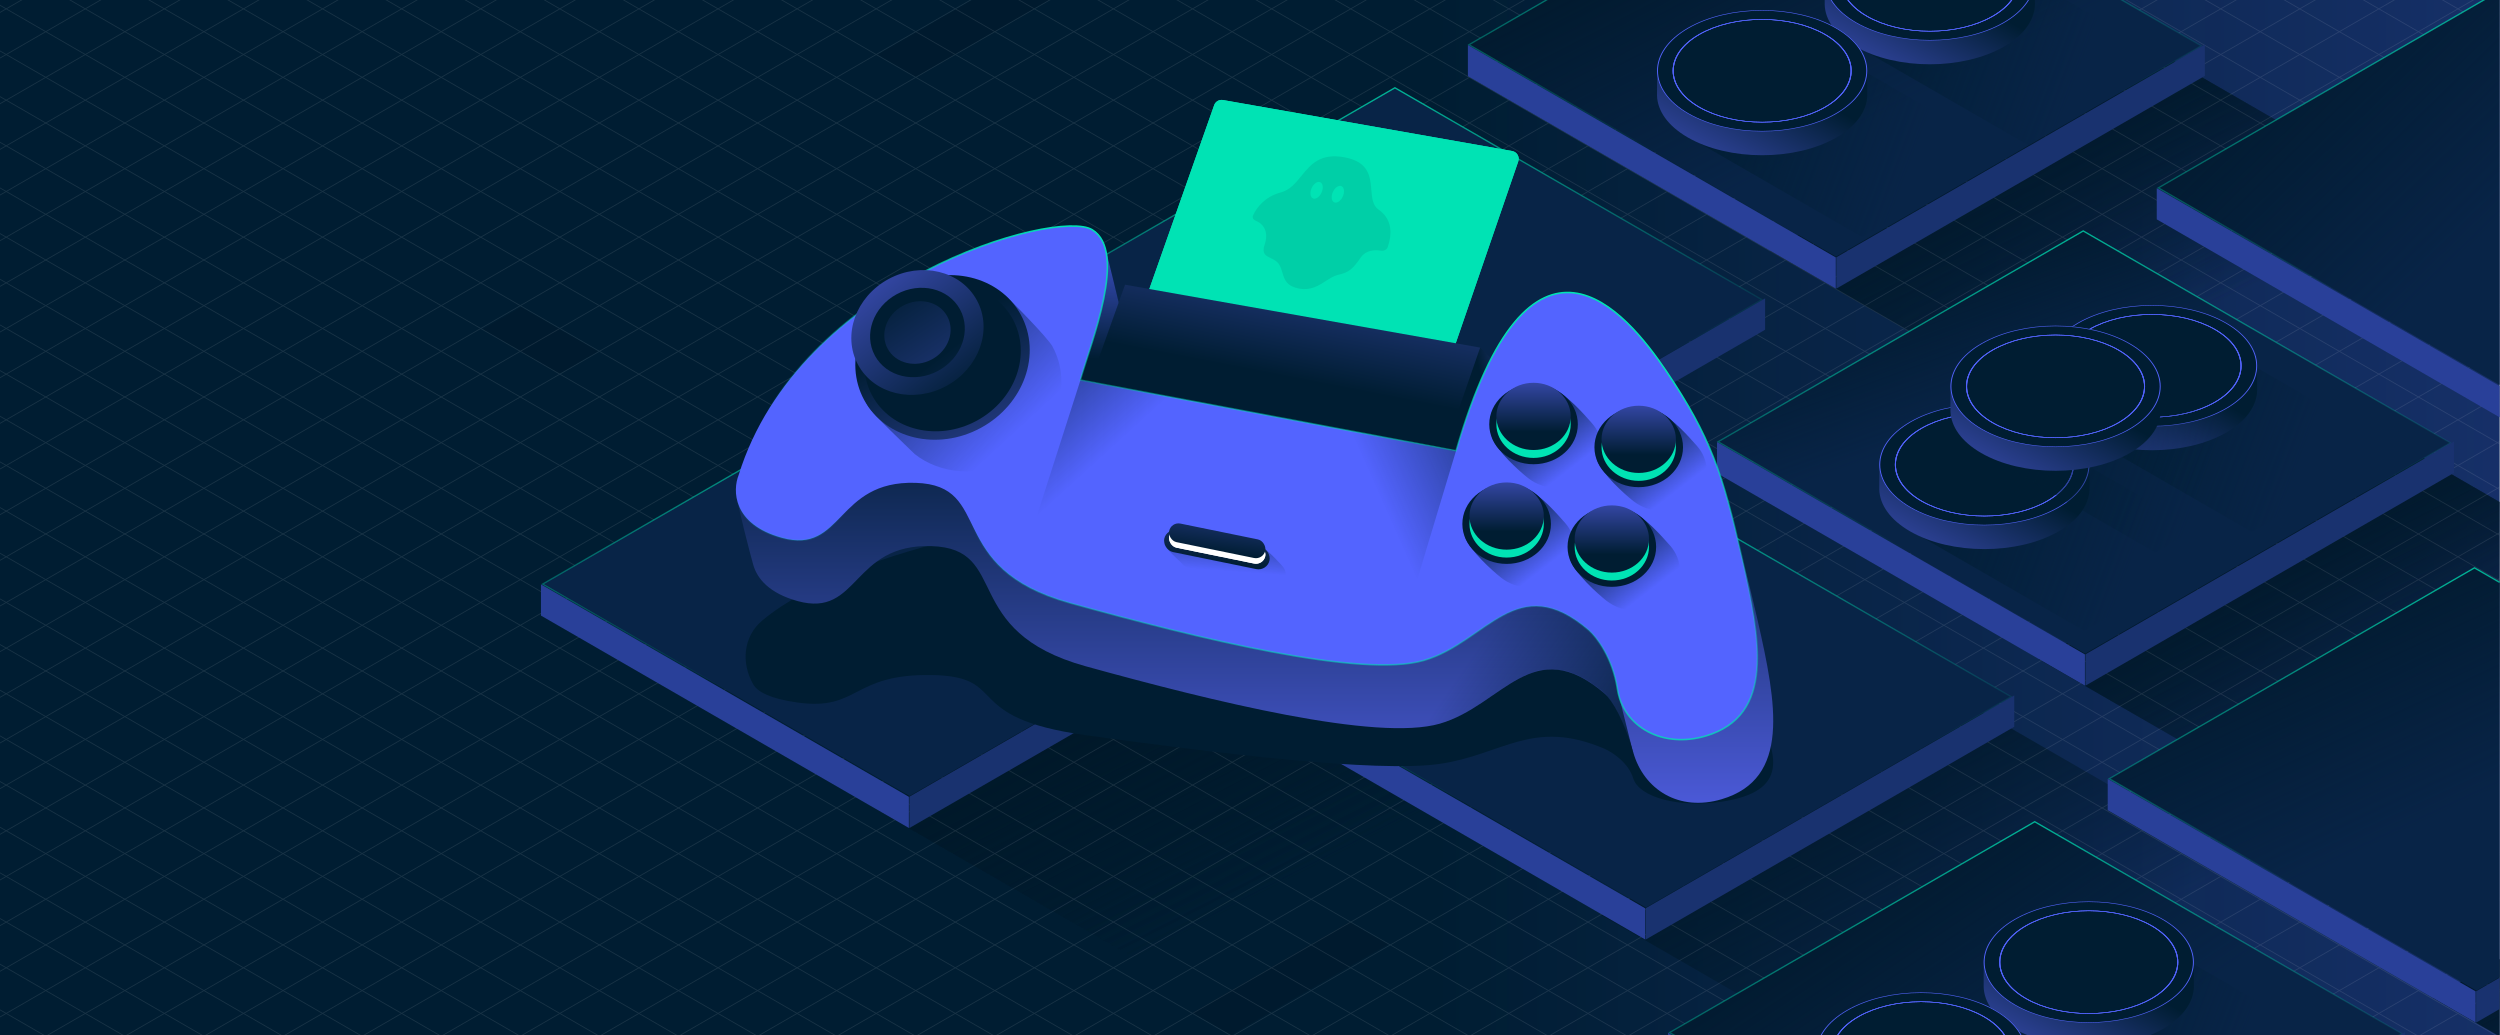 <svg width="3161" height="1309" viewBox="0 0 3161 1309" fill="none" xmlns="http://www.w3.org/2000/svg">
<g clip-path="url(#clip0_103_985)">
<rect width="3160.47" height="1309" fill="#001D32"/>
<rect x="-3" y="-81" width="3166" height="1472" fill="url(#paint0_linear_103_985)"/>
<rect opacity="0.4" width="56.409" height="112.616" transform="matrix(-0.866 0.5 0.866 0.5 658.852 388)" fill="#001829"/>
<rect width="537.852" height="535.092" transform="matrix(0.866 0.5 -0.866 0.5 2487.4 889)" fill="url(#paint1_linear_103_985)"/>
<rect opacity="0.4" width="56.226" height="229.185" transform="matrix(0.866 0.5 -0.866 0.5 1706.48 1165.82)" fill="#001829"/>
<rect opacity="0.4" width="56.226" height="344.11" transform="matrix(0.866 0.5 -0.866 0.5 1407.62 -103)" fill="#001829"/>
<rect width="537.852" height="535.092" transform="matrix(0.866 0.5 -0.866 0.5 1573.4 757)" fill="url(#paint2_linear_103_985)"/>
<rect width="537.852" height="535.092" transform="matrix(0.866 0.5 -0.866 0.5 1573.4 757)" fill="url(#paint3_linear_103_985)"/>
<rect width="537.852" height="535.092" transform="matrix(0.866 0.5 -0.866 0.5 3041.4 566)" fill="url(#paint4_linear_103_985)"/>
<rect width="537.852" height="535.092" transform="matrix(0.866 0.5 -0.866 0.5 3041.4 566)" fill="url(#paint5_linear_103_985)"/>
<rect width="537.852" height="535.092" transform="matrix(0.866 0.5 -0.866 0.5 2701.4 50)" fill="url(#paint6_linear_103_985)"/>
<rect width="537.852" height="535.092" transform="matrix(0.866 0.5 -0.866 0.5 2701.4 50)" fill="url(#paint7_linear_103_985)"/>
<rect width="537.852" height="535.092" transform="matrix(0.866 0.5 -0.866 0.5 3539.4 994)" fill="url(#paint8_linear_103_985)"/>
<rect width="537.852" height="535.092" transform="matrix(0.866 0.5 -0.866 0.5 3539.4 994)" fill="url(#paint9_linear_103_985)"/>
<g opacity="0.1">
<path d="M318.641 -226L-2703 1518.55" stroke="white"/>
<path d="M418.641 -226L-2603 1518.55" stroke="white"/>
<path d="M518.641 -226L-2503 1518.55" stroke="white"/>
<path d="M618.641 -226L-2403 1518.55" stroke="white"/>
<path d="M718.641 -226L-2303 1518.55" stroke="white"/>
<path d="M818.641 -226L-2203 1518.55" stroke="white"/>
<path d="M918.641 -226L-2103 1518.55" stroke="white"/>
<path d="M1018.64 -226L-2003 1518.55" stroke="white"/>
<path d="M1118.64 -226L-1903 1518.55" stroke="white"/>
<path d="M1218.64 -226L-1803 1518.55" stroke="white"/>
<path d="M1318.64 -226L-1703 1518.55" stroke="white"/>
<path d="M1418.64 -226L-1603 1518.55" stroke="white"/>
<path d="M1518.64 -226L-1503 1518.55" stroke="white"/>
<path d="M1618.64 -226L-1403 1518.55" stroke="white"/>
<path d="M1718.64 -226L-1303 1518.55" stroke="white"/>
<path d="M1818.64 -226L-1203 1518.55" stroke="white"/>
<path d="M1918.64 -226L-1103 1518.55" stroke="white"/>
<path d="M2018.64 -226L-1003 1518.55" stroke="white"/>
<path d="M2118.64 -226L-903 1518.55" stroke="white"/>
<path d="M2218.64 -226L-803 1518.55" stroke="white"/>
<path d="M2318.64 -226L-703 1518.55" stroke="white"/>
<path d="M2418.64 -226L-603 1518.55" stroke="white"/>
<path d="M2518.64 -226L-503 1518.55" stroke="white"/>
<path d="M2618.64 -226L-403 1518.55" stroke="white"/>
<path d="M2718.64 -226L-303 1518.55" stroke="white"/>
<path d="M2818.64 -226L-203 1518.55" stroke="white"/>
<path d="M2918.64 -226L-103 1518.55" stroke="white"/>
<path d="M3018.64 -226L-3 1518.55" stroke="white"/>
<path d="M3118.64 -226L97 1518.55" stroke="white"/>
<path d="M3218.64 -226L197 1518.55" stroke="white"/>
<path d="M3318.64 -226L297 1518.55" stroke="white"/>
<path d="M3418.64 -226L397 1518.55" stroke="white"/>
<path d="M3518.64 -226L497 1518.55" stroke="white"/>
<path d="M3618.64 -226L597 1518.55" stroke="white"/>
<path d="M3718.64 -226L697 1518.55" stroke="white"/>
<path d="M3818.64 -226L797 1518.55" stroke="white"/>
<path d="M3918.64 -226L897 1518.55" stroke="white"/>
<path d="M4018.64 -226L997 1518.55" stroke="white"/>
<path d="M4118.64 -226L1097 1518.55" stroke="white"/>
<path d="M4218.64 -226L1197 1518.55" stroke="white"/>
<path d="M4318.64 -226L1297 1518.55" stroke="white"/>
<path d="M4418.64 -226L1397 1518.55" stroke="white"/>
<path d="M4518.64 -226L1497 1518.55" stroke="white"/>
<path d="M4618.64 -226L1597 1518.55" stroke="white"/>
<path d="M4718.64 -226L1697 1518.55" stroke="white"/>
<path d="M4818.64 -226L1797 1518.55" stroke="white"/>
<path d="M4918.64 -226L1897 1518.55" stroke="white"/>
<path d="M5018.64 -226L1997 1518.55" stroke="white"/>
<path d="M5118.64 -226L2097 1518.55" stroke="white"/>
<path d="M5218.64 -226L2197 1518.55" stroke="white"/>
<path d="M5318.64 -226L2297 1518.55" stroke="white"/>
<path d="M5418.64 -226L2397 1518.55" stroke="white"/>
<path d="M5518.64 -226L2497 1518.55" stroke="white"/>
<path d="M5618.64 -226L2597 1518.55" stroke="white"/>
<path d="M5718.64 -226L2697 1518.55" stroke="white"/>
<path d="M5818.64 -226L2797 1518.55" stroke="white"/>
<path d="M2797 -226L5818.64 1518.55" stroke="white"/>
<path d="M2697 -226L5718.64 1518.55" stroke="white"/>
<path d="M2597 -226L5618.64 1518.55" stroke="white"/>
<path d="M2497 -226L5518.64 1518.55" stroke="white"/>
<path d="M2397 -226L5418.64 1518.55" stroke="white"/>
<path d="M2297 -226L5318.64 1518.55" stroke="white"/>
<path d="M2197 -226L5218.64 1518.55" stroke="white"/>
<path d="M2097 -226L5118.64 1518.55" stroke="white"/>
<path d="M1997 -226L5018.64 1518.55" stroke="white"/>
<path d="M1897 -226L4918.64 1518.55" stroke="white"/>
<path d="M1797 -226L4818.64 1518.55" stroke="white"/>
<path d="M1697 -226L4718.64 1518.55" stroke="white"/>
<path d="M1597 -226L4618.64 1518.55" stroke="white"/>
<path d="M1497 -226L4518.64 1518.55" stroke="white"/>
<path d="M1397 -226L4418.64 1518.55" stroke="white"/>
<path d="M1297 -226L4318.64 1518.55" stroke="white"/>
<path d="M1197 -226L4218.64 1518.55" stroke="white"/>
<path d="M1097 -226L4118.64 1518.55" stroke="white"/>
<path d="M997 -226L4018.64 1518.55" stroke="white"/>
<path d="M897 -226L3918.64 1518.55" stroke="white"/>
<path d="M797 -226L3818.64 1518.55" stroke="white"/>
<path d="M697 -226L3718.64 1518.55" stroke="white"/>
<path d="M597 -226L3618.64 1518.55" stroke="white"/>
<path d="M497 -226L3518.64 1518.55" stroke="white"/>
<path d="M397 -226L3418.64 1518.55" stroke="white"/>
<path d="M297 -226L3318.64 1518.55" stroke="white"/>
<path d="M197 -226L3218.64 1518.55" stroke="white"/>
<path d="M97 -226L3118.64 1518.55" stroke="white"/>
<path d="M-3 -226L3018.64 1518.55" stroke="white"/>
<path d="M-103 -226L2918.64 1518.55" stroke="white"/>
<path d="M-203 -226L2818.64 1518.55" stroke="white"/>
<path d="M-303 -226L2718.64 1518.55" stroke="white"/>
<path d="M-403 -226L2618.64 1518.55" stroke="white"/>
<path d="M-503 -226L2518.64 1518.55" stroke="white"/>
<path d="M-603 -226L2418.64 1518.55" stroke="white"/>
<path d="M-703 -226L2318.64 1518.55" stroke="white"/>
<path d="M-803 -226L2218.64 1518.55" stroke="white"/>
<path d="M-903 -226L2118.64 1518.55" stroke="white"/>
<path d="M-1003 -226L2018.64 1518.55" stroke="white"/>
<path d="M-1103 -226L1918.64 1518.55" stroke="white"/>
<path d="M-1203 -226L1818.64 1518.55" stroke="white"/>
<path d="M-1303 -226L1718.64 1518.55" stroke="white"/>
<path d="M-1403 -226L1618.64 1518.55" stroke="white"/>
<path d="M-1503 -226L1518.64 1518.55" stroke="white"/>
<path d="M-1603 -226L1418.64 1518.55" stroke="white"/>
<path d="M-1703 -226L1318.64 1518.55" stroke="white"/>
<path d="M-1803 -226L1218.64 1518.55" stroke="white"/>
<path d="M-1903 -226L1118.64 1518.55" stroke="white"/>
<path d="M-2003 -226L1018.64 1518.55" stroke="white"/>
<path d="M-2103 -226L918.64 1518.55" stroke="white"/>
<path d="M-2203 -226L818.64 1518.55" stroke="white"/>
<path d="M-2303 -226L718.64 1518.55" stroke="white"/>
<path d="M-2403 -226L618.64 1518.55" stroke="white"/>
<path d="M-2503 -226L518.64 1518.55" stroke="white"/>
<path d="M-2603 -226L418.64 1518.55" stroke="white"/>
<path d="M-2703 -226L318.64 1518.55" stroke="white"/>
</g>
<rect x="-5.96046e-08" y="1" width="535.852" height="533.092" transform="matrix(0.866 0.5 -0.866 0.5 2079.58 612.5)" fill="#082447" stroke="url(#paint10_linear_103_985)" stroke-width="2"/>
<rect width="538.117" height="39.62" transform="matrix(0.866 -0.5 2.20305e-08 1 2080.79 1148.36)" fill="#19326F"/>
<path d="M2080.17 1148.47L1615 879.908L1615 919.358L2080.17 1187.92L2080.17 1148.47Z" fill="#294099"/>
<rect x="-5.96046e-08" y="1" width="535.852" height="533.092" transform="matrix(0.866 0.5 -0.866 0.5 2634.87 291.5)" fill="#082447"/>
<rect x="-5.96046e-08" y="1" width="535.852" height="533.092" transform="matrix(0.866 0.5 -0.866 0.5 2634.87 291.5)" fill="url(#paint11_linear_103_985)"/>
<rect x="-5.96046e-08" y="1" width="535.852" height="533.092" transform="matrix(0.866 0.5 -0.866 0.5 2634.87 291.5)" stroke="url(#paint12_linear_103_985)" stroke-width="2"/>
<rect width="538.117" height="39.62" transform="matrix(0.866 -0.5 2.20305e-08 1 2636.79 827.356)" fill="#19326F"/>
<path d="M2636.17 827.474L2171 558.908L2171 598.358L2636.17 866.924L2636.17 827.474Z" fill="#294099"/>
<rect x="-5.96046e-08" y="1" width="535.852" height="533.092" transform="matrix(0.866 0.5 -0.866 0.5 3191.58 -29.5)" fill="#082447"/>
<rect x="-5.96046e-08" y="1" width="535.852" height="533.092" transform="matrix(0.866 0.5 -0.866 0.5 3191.58 -29.5)" fill="url(#paint13_linear_103_985)"/>
<rect x="-5.96046e-08" y="1" width="535.852" height="533.092" transform="matrix(0.866 0.5 -0.866 0.5 3191.58 -29.5)" stroke="url(#paint14_linear_103_985)" stroke-width="2"/>
<path d="M3192.17 506.474L2727 237.908L2727 277.358L3192.17 545.924L3192.17 506.474Z" fill="#294099"/>
<rect x="-5.96046e-08" y="1" width="535.852" height="533.092" transform="matrix(0.866 0.5 -0.866 0.5 2573.58 1038.5)" fill="#082447"/>
<rect x="-5.96046e-08" y="1" width="535.852" height="533.092" transform="matrix(0.866 0.5 -0.866 0.5 2573.58 1038.5)" fill="url(#paint15_linear_103_985)"/>
<rect x="-5.96046e-08" y="1" width="535.852" height="533.092" transform="matrix(0.866 0.5 -0.866 0.5 2573.58 1038.5)" stroke="url(#paint16_linear_103_985)" stroke-width="2"/>
<rect width="538.117" height="39.62" transform="matrix(0.866 -0.5 2.20305e-08 1 2574.79 1574.36)" fill="#19326F"/>
<path d="M2574.17 1574.47L2109 1305.91L2109 1345.36L2574.17 1613.92L2574.17 1574.47Z" fill="#294099"/>
<rect x="-5.96046e-08" y="1" width="535.852" height="533.092" transform="matrix(0.866 0.5 -0.866 0.5 3129.58 717.5)" fill="#082447"/>
<rect x="-5.96046e-08" y="1" width="535.852" height="533.092" transform="matrix(0.866 0.5 -0.866 0.5 3129.58 717.5)" fill="url(#paint17_linear_103_985)"/>
<rect x="-5.96046e-08" y="1" width="535.852" height="533.092" transform="matrix(0.866 0.5 -0.866 0.5 3129.58 717.5)" stroke="url(#paint18_linear_103_985)" stroke-width="2"/>
<rect width="538.117" height="39.62" transform="matrix(0.866 -0.5 2.20305e-08 1 3130.79 1253.36)" fill="#19326F"/>
<path d="M3130.17 1253.47L2665 984.908L2665 1024.36L3130.17 1292.92L3130.17 1253.47Z" fill="#294099"/>
<rect x="-5.96046e-08" y="1" width="535.852" height="533.092" transform="matrix(0.866 0.5 -0.866 0.5 1764.58 110.5)" fill="#082447" stroke="url(#paint19_linear_103_985)" stroke-width="2"/>
<rect width="538.117" height="39.62" transform="matrix(0.866 -0.5 2.20305e-08 1 1765.79 646.356)" fill="#19326F"/>
<path d="M1765.17 646.474L1300 377.908L1300 417.358L1765.17 685.924L1765.17 646.474Z" fill="#294099"/>
<rect x="-5.96046e-08" y="1" width="535.852" height="533.092" transform="matrix(0.866 0.5 -0.866 0.5 2319.87 -210.5)" fill="#082447"/>
<rect x="-5.96046e-08" y="1" width="535.852" height="533.092" transform="matrix(0.866 0.5 -0.866 0.5 2319.87 -210.5)" fill="url(#paint20_linear_103_985)"/>
<rect x="-5.96046e-08" y="1" width="535.852" height="533.092" transform="matrix(0.866 0.5 -0.866 0.5 2319.87 -210.5)" stroke="url(#paint21_linear_103_985)" stroke-width="2"/>
<rect width="538.117" height="39.62" transform="matrix(0.866 -0.5 2.20305e-08 1 2321.79 325.356)" fill="#19326F"/>
<path d="M2321.17 325.474L1856 56.908L1856 96.358L2321.17 364.924L2321.17 325.474Z" fill="#294099"/>
<rect x="-5.96046e-08" y="1" width="535.852" height="533.092" transform="matrix(0.866 0.5 -0.866 0.5 1148.58 471.5)" fill="#082447" stroke="url(#paint22_linear_103_985)" stroke-width="2"/>
<rect width="538.117" height="39.62" transform="matrix(0.866 -0.5 2.20305e-08 1 1149.79 1007.36)" fill="#19326F"/>
<path d="M1149.17 1007.47L684 738.908L684 778.358L1149.17 1046.92L1149.17 1007.47Z" fill="#294099"/>
<path d="M1535.18 132.994L1450 374.5L1831 462L1919.69 204.067C1921.69 198.256 1918.03 192.035 1911.98 190.967L1546.35 126.473C1541.53 125.623 1536.81 128.382 1535.18 132.994Z" fill="#00E3B4"/>
<g filter="url(#filter0_f_103_985)">
<path d="M1535.18 132.994L1450 374.5L1831 462L1919.69 204.067C1921.69 198.256 1918.03 192.035 1911.98 190.967L1546.35 126.473C1541.53 125.623 1536.81 128.382 1535.18 132.994Z" fill="#00E3B4"/>
</g>
<g filter="url(#filter1_f_103_985)">
<path d="M1385.98 788.462L1860.95 833.25C1954.95 671.865 2075.64 744.908 2126.94 782.958C2182.94 824.493 2198.44 848.012 2222.44 900.807C2246.44 953.601 2263.93 1000.64 2176.94 1013.65C2123.11 1021.7 2072.44 1008.4 2064.94 983.876C2058.94 964.26 2038.45 951.015 2028.95 946.845C1937.95 907.812 1899.95 954.351 1820.46 965.861C1740.96 977.371 1533.97 951.849 1372.98 929.581C1211.99 907.312 1278.48 855.018 1177.49 853.517C1076.49 852.016 1086.49 899.055 1008.5 888.296C972.809 883.373 957.554 874.233 952.499 865.499C936.727 838.249 939.766 804.626 963.935 784.448C1081.16 686.584 1380.94 641.253 1396.48 663.608C1400.48 669.362 1414.42 699.905 1417.29 704.892C1430.06 727.065 1397.13 768.853 1385.98 788.462Z" fill="#001D32"/>
</g>
<path d="M1386 560.5L1861 650C1955 327.5 2075.7 473.464 2127 549.5C2183 632.5 2198.5 679.5 2222.5 785C2246.5 890.5 2264 984.499 2177 1010.5C2123.17 1026.59 2078.46 998.708 2065 950.999C2054 912 2038.5 885.333 2029 876.999C1938 798.999 1900 891.999 1820.5 914.999C1741 937.999 1534 887 1373 842.5C1212 798 1278.5 693.5 1177.5 690.5C1076.5 687.5 1086.5 781.5 1008.5 760C972.811 750.162 957.555 731.896 952.5 714.444C948.717 701.382 933.5 642.5 931 625.5C1007 380 1379.14 261.093 1396.5 311C1400.5 322.5 1414.45 383.533 1417.32 393.5C1430.09 437.809 1397.16 521.314 1386 560.5Z" fill="url(#paint23_linear_103_985)"/>
<path d="M1386 560.5L1861 650C1955 327.5 2075.7 473.464 2127 549.5C2183 632.5 2198.5 679.5 2222.5 785C2246.5 890.5 2264 984.499 2177 1010.5C2123.17 1026.59 2078.46 998.708 2065 950.999C2054 912 2038.5 885.333 2029 876.999C1938 798.999 1900 891.999 1820.5 914.999C1741 937.999 1534 887 1373 842.5C1212 798 1278.5 693.5 1177.5 690.5C1076.5 687.5 1086.5 781.5 1008.5 760C972.811 750.162 957.555 731.896 952.5 714.444C948.717 701.382 933.5 642.5 931 625.5C1007 380 1379.14 261.093 1396.5 311C1400.5 322.5 1414.45 383.533 1417.32 393.5C1430.09 437.809 1397.16 521.314 1386 560.5Z" fill="url(#paint24_linear_103_985)"/>
<mask id="mask0_103_985" style="mask-type:alpha" maskUnits="userSpaceOnUse" x="931" y="299" width="1312" height="716">
<path d="M1386 560.5L1861 650C1955 327.5 2075.7 473.464 2127 549.5C2183 632.5 2198.5 679.5 2222.5 785C2246.5 890.5 2264 984.499 2177 1010.5C2123.17 1026.59 2092.15 992.474 2065 950.999C2047 923.5 2038.5 885.333 2029 876.999C1938 798.999 1900 891.999 1820.5 914.999C1741 937.999 1534 887 1373 842.5C1212 798 1278.5 693.5 1177.5 690.5C1076.5 687.5 1086.5 781.5 1008.5 760C972.811 750.162 957.555 731.896 952.5 714.444C948.717 701.382 933.5 642.5 931 625.5C1007 380 1379.14 261.093 1396.5 311C1400.5 322.5 1414.45 383.533 1417.32 393.5C1430.09 437.809 1397.16 521.314 1386 560.5Z" fill="url(#paint25_linear_103_985)"/>
<path d="M1386 560.5L1861 650C1955 327.5 2075.7 473.464 2127 549.5C2183 632.5 2198.5 679.5 2222.5 785C2246.5 890.5 2264 984.499 2177 1010.5C2123.17 1026.59 2092.15 992.474 2065 950.999C2047 923.5 2038.5 885.333 2029 876.999C1938 798.999 1900 891.999 1820.5 914.999C1741 937.999 1534 887 1373 842.5C1212 798 1278.5 693.5 1177.5 690.5C1076.5 687.5 1086.5 781.5 1008.5 760C972.811 750.162 957.555 731.896 952.5 714.444C948.717 701.382 933.5 642.5 931 625.5C1007 380 1379.14 261.093 1396.5 311C1400.5 322.5 1414.45 383.533 1417.32 393.5C1430.09 437.809 1397.16 521.314 1386 560.5Z" fill="url(#paint26_linear_103_985)"/>
</mask>
<g mask="url(#mask0_103_985)">
<path d="M2046 876L2067.5 962L1747 978.5L1724.5 752.5H1935.5L2042.5 794.5L2046 876Z" fill="url(#paint27_linear_103_985)"/>
</g>
<path d="M1871.5 439.5L1397.5 506L1841 605L1891.5 459.5L1871.5 439.5Z" fill="url(#paint28_linear_103_985)"/>
<path d="M1422.5 360L1377.5 486L1821 585L1871.5 439.5L1422.5 360Z" fill="url(#paint29_linear_103_985)"/>
<path d="M1366 480.5L1841 570C1935 247.5 2055.7 393.464 2107 469.5C2163 552.5 2178.5 599.5 2202.5 705C2226.5 810.5 2244 904.5 2157 930.5C2103.17 946.586 2052.5 920 2045 871C2039 831.8 2018.5 805.333 2009 797C1918 719 1880 812 1800.5 835C1721 858 1514 807 1353 762.5C1192 718 1258.5 613.5 1157.5 610.5C1056.5 607.5 1066.5 701.5 988.5 680C926.1 662.8 926.166 619.833 934 600.5C1010 355 1335.91 262.947 1381 290.5C1426 318 1379.67 432.5 1366 480.5Z" fill="#5364FF"/>
<path d="M1366 480.5L1841 570C1935 247.5 2055.7 393.464 2107 469.5C2163 552.5 2178.5 599.5 2202.5 705C2226.5 810.5 2244 904.5 2157 930.5C2103.17 946.586 2052.5 920 2045 871C2039 831.8 2018.5 805.333 2009 797C1918 719 1880 812 1800.5 835C1721 858 1514 807 1353 762.5C1192 718 1258.5 613.5 1157.5 610.5C1056.5 607.5 1066.5 701.5 988.5 680C926.1 662.8 926.166 619.833 934 600.5C1010 355 1335.91 262.947 1381 290.5C1426 318 1379.67 432.5 1366 480.5Z" stroke="url(#paint30_linear_103_985)" stroke-width="2"/>
<path d="M1366 480.5L1841 570C1935 247.5 2055.7 393.464 2107 469.5C2163 552.5 2178.5 599.5 2202.5 705C2226.5 810.5 2244 904.5 2157 930.5C2103.17 946.586 2052.5 920 2045 871C2039 831.8 2018.5 805.333 2009 797C1918 719 1880 812 1800.5 835C1721 858 1514 807 1353 762.5C1192 718 1258.5 613.5 1157.5 610.5C1056.5 607.5 1066.5 701.5 988.5 680C926.1 662.8 926.166 619.833 934 600.5C1010 355 1335.91 262.947 1381 290.5C1426 318 1379.67 432.5 1366 480.5Z" stroke="url(#paint31_linear_103_985)" stroke-width="2"/>
<path d="M1280.15 581.004C1237.92 603.964 1188.94 599.806 1156.5 574.086C1146.91 564.5 1103.1 523.713 1097 512.5C1070.26 463.317 1128.61 432.638 1183.31 402.897C1226 379.69 1237.57 346.538 1270 373C1279.13 380.451 1324.9 427.293 1330.78 438.099C1357.52 487.282 1334.85 551.262 1280.15 581.004Z" fill="url(#paint32_linear_103_985)"/>
<ellipse cx="1191.73" cy="451.95" rx="101.365" ry="112.739" transform="rotate(61.467 1191.73 451.95)" fill="url(#paint33_linear_103_985)"/>
<ellipse cx="1191.73" cy="451.95" rx="90.957" ry="101.163" transform="rotate(61.467 1191.73 451.95)" fill="#001D32"/>
<ellipse cx="1160.03" cy="420.422" rx="76.86" ry="85.484" transform="rotate(61.467 1160.03 420.422)" fill="url(#paint34_linear_103_985)"/>
<g filter="url(#filter2_f_103_985)">
<ellipse cx="1160.03" cy="420.422" rx="55.061" ry="61.239" transform="rotate(61.467 1160.03 420.422)" fill="url(#paint35_linear_103_985)"/>
</g>
<g filter="url(#filter3_f_103_985)">
<ellipse cx="1160.03" cy="420.422" rx="38.552" ry="42.878" transform="rotate(61.467 1160.03 420.422)" fill="url(#paint36_linear_103_985)"/>
</g>
<path d="M1991 692.5C1991 720.39 1965.93 743 1935 743C1920.87 743 1907.97 738.283 1898.12 730.5C1886.4 721.244 1859 696.5 1852.5 679C1852.5 651.11 1902.07 620.5 1933 620.5C1947.5 625.5 1968.51 649.419 1978.77 661C1986.43 669.636 1991 680.586 1991 692.5Z" fill="url(#paint37_linear_103_985)"/>
<ellipse cx="1905" cy="662.5" rx="56" ry="50.5" fill="#001D32"/>
<ellipse cx="1905" cy="662.5" rx="47" ry="42.5" fill="#00E3B4"/>
<ellipse cx="1905" cy="652.5" rx="47" ry="42.5" fill="url(#paint38_linear_103_985)"/>
<path d="M2124 721.5C2124 749.39 2098.93 772 2068 772C2053.87 772 2040.97 767.283 2031.12 759.5C2019.4 750.244 1992 725.5 1985.5 708C1985.5 680.11 2035.07 649.5 2066 649.5C2080.5 654.5 2101.51 678.419 2111.77 690C2119.43 698.636 2124 709.586 2124 721.5Z" fill="url(#paint39_linear_103_985)"/>
<ellipse cx="2038" cy="691.5" rx="56" ry="50.5" fill="#001D32"/>
<ellipse cx="2038" cy="691.5" rx="47" ry="42.5" fill="#00E3B4"/>
<ellipse cx="2038" cy="681.5" rx="47" ry="42.5" fill="url(#paint40_linear_103_985)"/>
<path d="M2025 566.5C2025 594.39 1999.93 617 1969 617C1954.87 617 1941.97 612.283 1932.12 604.5C1920.4 595.244 1893 570.5 1886.5 553C1886.5 525.11 1936.07 494.5 1967 494.5C1981.5 499.5 2002.51 523.419 2012.77 535C2020.43 543.636 2025 554.586 2025 566.5Z" fill="url(#paint41_linear_103_985)"/>
<ellipse cx="1939" cy="536.5" rx="56" ry="50.5" fill="#001D32"/>
<ellipse cx="1939" cy="536.5" rx="47" ry="42.5" fill="#00E3B4"/>
<ellipse cx="1939" cy="526.5" rx="47" ry="42.5" fill="url(#paint42_linear_103_985)"/>
<path d="M2158 595.5C2158 623.39 2132.93 646 2102 646C2087.87 646 2074.97 641.283 2065.12 633.5C2053.4 624.244 2026 599.5 2019.5 582C2019.5 554.11 2069.07 523.5 2100 523.5C2114.5 528.5 2135.51 552.419 2145.77 564C2153.43 572.636 2158 583.586 2158 595.5Z" fill="url(#paint43_linear_103_985)"/>
<ellipse cx="2072" cy="565.5" rx="56" ry="50.5" fill="#001D32"/>
<ellipse cx="2072" cy="565.5" rx="47" ry="42.5" fill="#00E3B4"/>
<ellipse cx="2072" cy="555.5" rx="47" ry="42.5" fill="url(#paint44_linear_103_985)"/>
<mask id="mask1_103_985" style="mask-type:alpha" maskUnits="userSpaceOnUse" x="930" y="285" width="1293" height="651">
<path d="M1366 480.5L1841 570C1935 247.5 2055.7 393.464 2107 469.5C2163 552.5 2178.5 599.5 2202.5 705C2226.5 810.5 2244 904.5 2157 930.5C2103.17 946.586 2052.5 920 2045 871C2039 831.8 2018.5 805.333 2009 797C1918 719 1880 812 1800.5 835C1721 858 1514 807 1353 762.5C1192 718 1258.5 613.5 1157.5 610.5C1056.5 607.5 1066.5 701.5 988.5 680C926.1 662.8 926.166 619.833 934 600.5C1010 355 1335.91 262.947 1381 290.5C1426 318 1379.67 432.5 1366 480.5Z" fill="#5364FF"/>
</mask>
<g mask="url(#mask1_103_985)">
<path d="M1366.5 479.5L1273 771L1751 869L1841 570L1366.5 479.5Z" fill="url(#paint45_linear_103_985)"/>
<path d="M1366.5 479.5L1273 771L1751 869L1841 570L1366.5 479.5Z" fill="url(#paint46_linear_103_985)"/>
</g>
<path d="M1472.5 687.5C1474.07 679.81 1501.17 688.635 1508.86 690.207L1598 694C1602.33 694.886 1621.91 715.375 1623.83 719C1625.32 721.81 1625.88 725.133 1625.2 728.491C1623.62 736.182 1616.11 741.142 1608.42 739.57L1503.16 718.057C1500.24 717.459 1497.71 716.001 1495.78 714C1492.5 710 1471.53 692.264 1472.5 687.5Z" fill="url(#paint47_linear_103_985)"/>
<rect x="1474.93" y="667.361" width="135.862" height="28.426" rx="14.213" transform="rotate(11.551 1474.93 667.361)" fill="url(#paint48_linear_103_985)"/>
<rect x="1480.71" y="666.597" width="124" height="24" rx="12" transform="rotate(11.551 1480.71 666.597)" fill="white"/>
<g filter="url(#filter4_f_103_985)">
<rect x="1480.71" y="666.597" width="124" height="24" rx="12" transform="rotate(11.551 1480.71 666.597)" fill="white"/>
</g>
<rect x="1480.71" y="659.597" width="124" height="24" rx="12" transform="rotate(11.551 1480.71 659.597)" fill="url(#paint49_linear_103_985)"/>
<path d="M2692.57 434.5L2792.57 429.742L3028.57 566L2847.5 672.782L2612.07 536.856L2622.57 499L2692.57 434.5Z" fill="url(#paint50_linear_103_985)"/>
<path d="M2815.05 546.803C2763.14 576.774 2678.97 576.774 2627.06 546.803C2601.75 532.19 2588.78 513.15 2588.15 494C2588.15 474 2588.15 474 2588.15 459.5C2640.06 429.529 2802 429.029 2853.91 459C2853.91 472.5 2853.91 471 2853.91 490C2855.08 510.477 2842.12 531.172 2815.05 546.803Z" fill="url(#paint51_linear_103_985)"/>
<circle r="108.535" transform="matrix(0.866 0.5 -0.866 0.5 2721.05 462.535)" fill="#001D32"/>
<circle r="108.035" transform="matrix(0.866 0.5 -0.866 0.5 2721.05 462.535)" stroke="#5364FF"/>
<circle r="91.879" transform="matrix(0.866 0.5 -0.866 0.5 2721.05 462.535)" stroke="#5364FF"/>
<g filter="url(#filter5_f_103_985)">
<circle r="91.879" transform="matrix(0.866 0.5 -0.866 0.5 2721.05 462.535)" stroke="#5364FF"/>
</g>
<g filter="url(#filter6_f_103_985)">
<circle r="91.879" transform="matrix(0.866 0.5 -0.866 0.5 2721.05 462.535)" stroke="#5364FF"/>
</g>
<path d="M2480.57 559.5L2580.57 554.742L2816.57 691L2635.5 797.782L2400.07 661.856L2410.57 624L2480.57 559.5Z" fill="url(#paint52_linear_103_985)"/>
<path d="M2603.05 671.803C2551.14 701.774 2466.97 701.774 2415.06 671.803C2389.75 657.19 2376.78 638.15 2376.15 619C2376.15 599 2376.15 599 2376.15 584.5C2428.06 554.529 2590 554.029 2641.91 584C2641.91 597.5 2641.91 596 2641.91 615C2643.08 635.477 2630.12 656.172 2603.05 671.803Z" fill="url(#paint53_linear_103_985)"/>
<circle r="108.535" transform="matrix(0.866 0.5 -0.866 0.5 2509.05 587.535)" fill="#001D32"/>
<circle r="108.035" transform="matrix(0.866 0.5 -0.866 0.5 2509.05 587.535)" stroke="#5364FF"/>
<circle r="91.879" transform="matrix(0.866 0.5 -0.866 0.5 2509.05 587.535)" stroke="#5364FF"/>
<g filter="url(#filter7_f_103_985)">
<circle r="91.879" transform="matrix(0.866 0.5 -0.866 0.5 2509.05 587.535)" stroke="#5364FF"/>
</g>
<g filter="url(#filter8_f_103_985)">
<circle r="91.879" transform="matrix(0.866 0.5 -0.866 0.5 2509.05 587.535)" stroke="#5364FF"/>
</g>
<path d="M2411.57 -53.5L2511.57 -58.258L2747.57 78L2566.5 184.782L2331.07 48.855L2341.57 11L2411.57 -53.5Z" fill="url(#paint54_linear_103_985)"/>
<path d="M2534.05 58.803C2482.14 88.774 2397.97 88.774 2346.06 58.803C2320.75 44.19 2307.78 25.15 2307.15 6C2307.15 -14 2307.15 -14 2307.15 -28.5C2359.06 -58.471 2521 -58.971 2572.91 -29C2572.91 -15.5 2572.91 -17 2572.91 2C2574.08 22.477 2561.12 43.172 2534.05 58.803Z" fill="url(#paint55_linear_103_985)"/>
<circle r="108.535" transform="matrix(0.866 0.5 -0.866 0.5 2440.05 -25.465)" fill="#001D32"/>
<circle r="108.035" transform="matrix(0.866 0.5 -0.866 0.5 2440.05 -25.465)" stroke="#5364FF"/>
<circle r="91.879" transform="matrix(0.866 0.5 -0.866 0.5 2440.05 -25.465)" stroke="#5364FF"/>
<g filter="url(#filter9_f_103_985)">
<circle r="91.879" transform="matrix(0.866 0.5 -0.866 0.5 2440.05 -25.465)" stroke="#5364FF"/>
</g>
<g filter="url(#filter10_f_103_985)">
<circle r="91.879" transform="matrix(0.866 0.5 -0.866 0.5 2440.05 -25.465)" stroke="#5364FF"/>
</g>
<path d="M2199.57 61.5L2299.57 56.742L2535.57 193L2354.5 299.782L2119.07 163.856L2129.57 126L2199.57 61.5Z" fill="url(#paint56_linear_103_985)"/>
<path d="M2322.05 173.803C2270.14 203.774 2185.97 203.774 2134.06 173.803C2108.75 159.19 2095.78 140.15 2095.15 121C2095.15 101 2095.15 101 2095.15 86.5C2147.06 56.529 2309 56.029 2360.91 86C2360.91 99.5 2360.91 98 2360.91 117C2362.08 137.477 2349.12 158.172 2322.05 173.803Z" fill="url(#paint57_linear_103_985)"/>
<circle r="108.535" transform="matrix(0.866 0.5 -0.866 0.5 2228.05 89.535)" fill="#001D32"/>
<circle r="108.035" transform="matrix(0.866 0.5 -0.866 0.5 2228.05 89.535)" stroke="#5364FF"/>
<circle r="91.879" transform="matrix(0.866 0.5 -0.866 0.5 2228.05 89.535)" stroke="#5364FF"/>
<g filter="url(#filter11_f_103_985)">
<circle r="91.879" transform="matrix(0.866 0.5 -0.866 0.5 2228.05 89.535)" stroke="#5364FF"/>
</g>
<g filter="url(#filter12_f_103_985)">
<circle r="91.879" transform="matrix(0.866 0.5 -0.866 0.5 2228.05 89.535)" stroke="#5364FF"/>
</g>
<path d="M2612.57 1188.5L2712.57 1183.74L2948.57 1320L2767.5 1426.78L2532.07 1290.86L2542.57 1253L2612.57 1188.5Z" fill="url(#paint58_linear_103_985)"/>
<path d="M2735.05 1300.8C2683.14 1330.77 2598.97 1330.77 2547.06 1300.8C2521.75 1286.19 2508.78 1267.15 2508.15 1248C2508.15 1228 2508.15 1228 2508.15 1213.5C2560.06 1183.53 2722 1183.03 2773.91 1213C2773.91 1226.5 2773.91 1225 2773.91 1244C2775.08 1264.48 2762.12 1285.17 2735.05 1300.8Z" fill="url(#paint59_linear_103_985)"/>
<circle r="108.535" transform="matrix(0.866 0.5 -0.866 0.5 2641.05 1216.54)" fill="#001D32"/>
<circle r="108.035" transform="matrix(0.866 0.5 -0.866 0.5 2641.05 1216.54)" stroke="#5364FF"/>
<circle r="91.879" transform="matrix(0.866 0.5 -0.866 0.5 2641.05 1216.54)" stroke="#5364FF"/>
<g filter="url(#filter13_f_103_985)">
<circle r="91.879" transform="matrix(0.866 0.5 -0.866 0.5 2641.05 1216.54)" stroke="#5364FF"/>
</g>
<g filter="url(#filter14_f_103_985)">
<circle r="91.879" transform="matrix(0.866 0.5 -0.866 0.5 2641.05 1216.54)" stroke="#5364FF"/>
</g>
<path d="M2400.57 1303.5L2500.57 1298.74L2736.57 1435L2555.5 1541.78L2320.07 1405.86L2330.57 1368L2400.57 1303.5Z" fill="url(#paint60_linear_103_985)"/>
<path d="M2523.05 1415.8C2471.14 1445.77 2386.97 1445.77 2335.06 1415.8C2309.75 1401.19 2296.78 1382.15 2296.15 1363C2296.15 1343 2296.15 1343 2296.15 1328.5C2348.06 1298.53 2510 1298.03 2561.91 1328C2561.91 1341.5 2561.91 1340 2561.91 1359C2563.08 1379.48 2550.12 1400.17 2523.05 1415.8Z" fill="url(#paint61_linear_103_985)"/>
<circle r="108.535" transform="matrix(0.866 0.5 -0.866 0.5 2429.05 1331.54)" fill="#001D32"/>
<circle r="108.035" transform="matrix(0.866 0.5 -0.866 0.5 2429.05 1331.54)" stroke="#5364FF"/>
<circle r="91.879" transform="matrix(0.866 0.5 -0.866 0.5 2429.05 1331.54)" stroke="#5364FF"/>
<g filter="url(#filter15_f_103_985)">
<circle r="91.879" transform="matrix(0.866 0.5 -0.866 0.5 2429.05 1331.54)" stroke="#5364FF"/>
</g>
<g filter="url(#filter16_f_103_985)">
<circle r="91.879" transform="matrix(0.866 0.5 -0.866 0.5 2429.05 1331.54)" stroke="#5364FF"/>
</g>
<path d="M2570.57 460.5L2670.57 455.742L2906.57 592L2725.5 698.782L2490.07 562.856L2500.57 525L2570.57 460.5Z" fill="url(#paint62_linear_103_985)"/>
<path d="M2693.05 572.803C2641.14 602.774 2556.97 602.774 2505.06 572.803C2479.75 558.19 2466.78 539.15 2466.15 520C2466.15 500 2466.15 500 2466.15 485.5C2518.06 455.529 2680 455.029 2731.91 485C2731.91 498.5 2731.91 497 2731.91 516C2733.08 536.477 2720.12 557.172 2693.05 572.803Z" fill="url(#paint63_linear_103_985)"/>
<circle r="108.535" transform="matrix(0.866 0.5 -0.866 0.5 2599.05 488.535)" fill="#001D32"/>
<circle r="108.035" transform="matrix(0.866 0.5 -0.866 0.5 2599.05 488.535)" stroke="#5364FF"/>
<circle r="91.879" transform="matrix(0.866 0.5 -0.866 0.5 2599.05 488.535)" stroke="#5364FF"/>
<g filter="url(#filter17_f_103_985)">
<circle r="91.879" transform="matrix(0.866 0.5 -0.866 0.5 2599.05 488.535)" stroke="#5364FF"/>
</g>
<g filter="url(#filter18_f_103_985)">
<circle r="91.879" transform="matrix(0.866 0.5 -0.866 0.5 2599.05 488.535)" stroke="#5364FF"/>
</g>
<path opacity="0.1" fill-rule="evenodd" clip-rule="evenodd" d="M1619.22 243.4C1599.3 248.607 1588.67 262.733 1584.35 272.404C1583.05 275.301 1584.9 277.998 1587.73 279.116C1598.37 283.317 1604.34 293.852 1598.93 309.599C1595.09 320.797 1600.5 323.395 1606.79 326.413C1610.72 328.295 1614.98 330.341 1617.55 334.741C1619.42 337.954 1620.46 341.41 1621.48 344.812C1624.1 353.538 1626.62 361.911 1642.89 364.927C1657.32 367.602 1667.41 361.082 1676.52 355.195C1681.69 351.855 1686.54 348.719 1691.69 347.58C1705.93 344.434 1710.45 340.029 1720.77 325.31C1727.07 316.314 1737.97 315.612 1745.9 316.98C1749.39 317.582 1753.45 315.835 1754.61 312.496C1760.26 296.254 1760.73 277.322 1743.13 265.1C1735.55 259.839 1734.76 250.321 1733.91 240.041C1732.52 223.345 1730.96 204.636 1699.9 198.88C1669.28 193.205 1657.14 208.119 1645.52 222.387C1638.09 231.5 1630.89 240.349 1619.22 243.4ZM1671.6 241.901C1669.6 247.72 1664.9 251.866 1661.09 251.161C1657.29 250.456 1655.82 245.166 1657.82 239.347C1659.82 233.527 1664.52 229.381 1668.33 230.086C1672.13 230.792 1673.6 236.081 1671.6 241.901ZM1687.95 256.138C1691.75 256.844 1696.46 252.698 1698.46 246.878C1700.46 241.059 1698.99 235.769 1695.18 235.064C1691.38 234.359 1686.67 238.504 1684.68 244.324C1682.68 250.144 1684.14 255.433 1687.95 256.138Z" fill="#001D32"/>
</g>
<defs>
<filter id="filter0_f_103_985" x="1406" y="82.32" width="558.242" height="423.68" filterUnits="userSpaceOnUse" color-interpolation-filters="sRGB">
<feFlood flood-opacity="0" result="BackgroundImageFix"/>
<feBlend mode="normal" in="SourceGraphic" in2="BackgroundImageFix" result="shape"/>
<feGaussianBlur stdDeviation="22" result="effect1_foregroundBlur_103_985"/>
</filter>
<filter id="filter1_f_103_985" x="888.746" y="604" width="1407.25" height="466" filterUnits="userSpaceOnUse" color-interpolation-filters="sRGB">
<feFlood flood-opacity="0" result="BackgroundImageFix"/>
<feBlend mode="normal" in="SourceGraphic" in2="BackgroundImageFix" result="shape"/>
<feGaussianBlur stdDeviation="27" result="effect1_foregroundBlur_103_985"/>
</filter>
<filter id="filter2_f_103_985" x="1097.13" y="360.883" width="125.799" height="119.077" filterUnits="userSpaceOnUse" color-interpolation-filters="sRGB">
<feFlood flood-opacity="0" result="BackgroundImageFix"/>
<feBlend mode="normal" in="SourceGraphic" in2="BackgroundImageFix" result="shape"/>
<feGaussianBlur stdDeviation="1.5" result="effect1_foregroundBlur_103_985"/>
</filter>
<filter id="filter3_f_103_985" x="1108.09" y="370.835" width="103.879" height="99.173" filterUnits="userSpaceOnUse" color-interpolation-filters="sRGB">
<feFlood flood-opacity="0" result="BackgroundImageFix"/>
<feBlend mode="normal" in="SourceGraphic" in2="BackgroundImageFix" result="shape"/>
<feGaussianBlur stdDeviation="5" result="effect1_foregroundBlur_103_985"/>
</filter>
<filter id="filter4_f_103_985" x="1473.06" y="663.755" width="131.98" height="54.029" filterUnits="userSpaceOnUse" color-interpolation-filters="sRGB">
<feFlood flood-opacity="0" result="BackgroundImageFix"/>
<feBlend mode="normal" in="SourceGraphic" in2="BackgroundImageFix" result="shape"/>
<feGaussianBlur stdDeviation="2.5" result="effect1_foregroundBlur_103_985"/>
</filter>
<filter id="filter5_f_103_985" x="2603.91" y="393.213" width="234.281" height="138.644" filterUnits="userSpaceOnUse" color-interpolation-filters="sRGB">
<feFlood flood-opacity="0" result="BackgroundImageFix"/>
<feBlend mode="normal" in="SourceGraphic" in2="BackgroundImageFix" result="shape"/>
<feGaussianBlur stdDeviation="2" result="effect1_foregroundBlur_103_985"/>
</filter>
<filter id="filter6_f_103_985" x="2602.91" y="392.213" width="236.281" height="140.644" filterUnits="userSpaceOnUse" color-interpolation-filters="sRGB">
<feFlood flood-opacity="0" result="BackgroundImageFix"/>
<feBlend mode="normal" in="SourceGraphic" in2="BackgroundImageFix" result="shape"/>
<feGaussianBlur stdDeviation="2.5" result="effect1_foregroundBlur_103_985"/>
</filter>
<filter id="filter7_f_103_985" x="2391.91" y="518.213" width="234.281" height="138.644" filterUnits="userSpaceOnUse" color-interpolation-filters="sRGB">
<feFlood flood-opacity="0" result="BackgroundImageFix"/>
<feBlend mode="normal" in="SourceGraphic" in2="BackgroundImageFix" result="shape"/>
<feGaussianBlur stdDeviation="2" result="effect1_foregroundBlur_103_985"/>
</filter>
<filter id="filter8_f_103_985" x="2390.91" y="517.213" width="236.281" height="140.644" filterUnits="userSpaceOnUse" color-interpolation-filters="sRGB">
<feFlood flood-opacity="0" result="BackgroundImageFix"/>
<feBlend mode="normal" in="SourceGraphic" in2="BackgroundImageFix" result="shape"/>
<feGaussianBlur stdDeviation="2.5" result="effect1_foregroundBlur_103_985"/>
</filter>
<filter id="filter9_f_103_985" x="2322.91" y="-94.787" width="234.281" height="138.644" filterUnits="userSpaceOnUse" color-interpolation-filters="sRGB">
<feFlood flood-opacity="0" result="BackgroundImageFix"/>
<feBlend mode="normal" in="SourceGraphic" in2="BackgroundImageFix" result="shape"/>
<feGaussianBlur stdDeviation="2" result="effect1_foregroundBlur_103_985"/>
</filter>
<filter id="filter10_f_103_985" x="2321.91" y="-95.787" width="236.281" height="140.644" filterUnits="userSpaceOnUse" color-interpolation-filters="sRGB">
<feFlood flood-opacity="0" result="BackgroundImageFix"/>
<feBlend mode="normal" in="SourceGraphic" in2="BackgroundImageFix" result="shape"/>
<feGaussianBlur stdDeviation="2.5" result="effect1_foregroundBlur_103_985"/>
</filter>
<filter id="filter11_f_103_985" x="2110.91" y="20.213" width="234.281" height="138.644" filterUnits="userSpaceOnUse" color-interpolation-filters="sRGB">
<feFlood flood-opacity="0" result="BackgroundImageFix"/>
<feBlend mode="normal" in="SourceGraphic" in2="BackgroundImageFix" result="shape"/>
<feGaussianBlur stdDeviation="2" result="effect1_foregroundBlur_103_985"/>
</filter>
<filter id="filter12_f_103_985" x="2109.91" y="19.213" width="236.281" height="140.644" filterUnits="userSpaceOnUse" color-interpolation-filters="sRGB">
<feFlood flood-opacity="0" result="BackgroundImageFix"/>
<feBlend mode="normal" in="SourceGraphic" in2="BackgroundImageFix" result="shape"/>
<feGaussianBlur stdDeviation="2.5" result="effect1_foregroundBlur_103_985"/>
</filter>
<filter id="filter13_f_103_985" x="2523.91" y="1147.21" width="234.281" height="138.645" filterUnits="userSpaceOnUse" color-interpolation-filters="sRGB">
<feFlood flood-opacity="0" result="BackgroundImageFix"/>
<feBlend mode="normal" in="SourceGraphic" in2="BackgroundImageFix" result="shape"/>
<feGaussianBlur stdDeviation="2" result="effect1_foregroundBlur_103_985"/>
</filter>
<filter id="filter14_f_103_985" x="2522.91" y="1146.21" width="236.281" height="140.645" filterUnits="userSpaceOnUse" color-interpolation-filters="sRGB">
<feFlood flood-opacity="0" result="BackgroundImageFix"/>
<feBlend mode="normal" in="SourceGraphic" in2="BackgroundImageFix" result="shape"/>
<feGaussianBlur stdDeviation="2.5" result="effect1_foregroundBlur_103_985"/>
</filter>
<filter id="filter15_f_103_985" x="2311.91" y="1262.21" width="234.281" height="138.645" filterUnits="userSpaceOnUse" color-interpolation-filters="sRGB">
<feFlood flood-opacity="0" result="BackgroundImageFix"/>
<feBlend mode="normal" in="SourceGraphic" in2="BackgroundImageFix" result="shape"/>
<feGaussianBlur stdDeviation="2" result="effect1_foregroundBlur_103_985"/>
</filter>
<filter id="filter16_f_103_985" x="2310.91" y="1261.21" width="236.281" height="140.645" filterUnits="userSpaceOnUse" color-interpolation-filters="sRGB">
<feFlood flood-opacity="0" result="BackgroundImageFix"/>
<feBlend mode="normal" in="SourceGraphic" in2="BackgroundImageFix" result="shape"/>
<feGaussianBlur stdDeviation="2.5" result="effect1_foregroundBlur_103_985"/>
</filter>
<filter id="filter17_f_103_985" x="2481.91" y="419.213" width="234.281" height="138.644" filterUnits="userSpaceOnUse" color-interpolation-filters="sRGB">
<feFlood flood-opacity="0" result="BackgroundImageFix"/>
<feBlend mode="normal" in="SourceGraphic" in2="BackgroundImageFix" result="shape"/>
<feGaussianBlur stdDeviation="2" result="effect1_foregroundBlur_103_985"/>
</filter>
<filter id="filter18_f_103_985" x="2480.91" y="418.213" width="236.281" height="140.644" filterUnits="userSpaceOnUse" color-interpolation-filters="sRGB">
<feFlood flood-opacity="0" result="BackgroundImageFix"/>
<feBlend mode="normal" in="SourceGraphic" in2="BackgroundImageFix" result="shape"/>
<feGaussianBlur stdDeviation="2.5" result="effect1_foregroundBlur_103_985"/>
</filter>
<linearGradient id="paint0_linear_103_985" x1="6929" y1="-33" x2="1815" y2="-33" gradientUnits="userSpaceOnUse">
<stop stop-color="#5364FF"/>
<stop stop-color="#5364FF"/>
<stop offset="1" stop-color="#5364FF" stop-opacity="0"/>
</linearGradient>
<linearGradient id="paint1_linear_103_985" x1="-57.177" y1="-206.823" x2="420.126" y2="-179.213" gradientUnits="userSpaceOnUse">
<stop stop-color="#001829"/>
<stop offset="1" stop-color="#001829" stop-opacity="0"/>
</linearGradient>
<linearGradient id="paint2_linear_103_985" x1="-57.177" y1="-206.823" x2="420.126" y2="-179.213" gradientUnits="userSpaceOnUse">
<stop stop-color="#001829"/>
<stop offset="1" stop-color="#001829" stop-opacity="0"/>
</linearGradient>
<linearGradient id="paint3_linear_103_985" x1="-57.177" y1="-206.823" x2="420.126" y2="-179.213" gradientUnits="userSpaceOnUse">
<stop stop-color="#001829"/>
<stop offset="1" stop-color="#001829" stop-opacity="0"/>
</linearGradient>
<linearGradient id="paint4_linear_103_985" x1="-57.177" y1="-206.823" x2="420.126" y2="-179.213" gradientUnits="userSpaceOnUse">
<stop stop-color="#001829"/>
<stop offset="1" stop-color="#001829" stop-opacity="0"/>
</linearGradient>
<linearGradient id="paint5_linear_103_985" x1="-57.177" y1="-206.823" x2="420.126" y2="-179.213" gradientUnits="userSpaceOnUse">
<stop stop-color="#001829"/>
<stop offset="1" stop-color="#001829" stop-opacity="0"/>
</linearGradient>
<linearGradient id="paint6_linear_103_985" x1="-57.177" y1="-206.823" x2="420.126" y2="-179.213" gradientUnits="userSpaceOnUse">
<stop stop-color="#001829"/>
<stop offset="1" stop-color="#001829" stop-opacity="0"/>
</linearGradient>
<linearGradient id="paint7_linear_103_985" x1="-57.177" y1="-206.823" x2="420.126" y2="-179.213" gradientUnits="userSpaceOnUse">
<stop stop-color="#001829"/>
<stop offset="1" stop-color="#001829" stop-opacity="0"/>
</linearGradient>
<linearGradient id="paint8_linear_103_985" x1="-57.177" y1="-206.823" x2="420.126" y2="-179.213" gradientUnits="userSpaceOnUse">
<stop stop-color="#001829"/>
<stop offset="1" stop-color="#001829" stop-opacity="0"/>
</linearGradient>
<linearGradient id="paint9_linear_103_985" x1="-57.177" y1="-206.823" x2="420.126" y2="-179.213" gradientUnits="userSpaceOnUse">
<stop stop-color="#001829"/>
<stop offset="1" stop-color="#001829" stop-opacity="0"/>
</linearGradient>
<linearGradient id="paint10_linear_103_985" x1="-126.029" y1="-115.971" x2="449.222" y2="257.048" gradientUnits="userSpaceOnUse">
<stop stop-color="#00E3B4"/>
<stop offset="1" stop-color="#00E3B4" stop-opacity="0"/>
</linearGradient>
<linearGradient id="paint11_linear_103_985" x1="-57.177" y1="-206.822" x2="263.014" y2="-135.109" gradientUnits="userSpaceOnUse">
<stop stop-color="#001829"/>
<stop offset="1" stop-color="#001829" stop-opacity="0"/>
</linearGradient>
<linearGradient id="paint12_linear_103_985" x1="-126.029" y1="-115.971" x2="449.222" y2="257.048" gradientUnits="userSpaceOnUse">
<stop stop-color="#00E3B4"/>
<stop offset="1" stop-color="#00E3B4" stop-opacity="0"/>
</linearGradient>
<linearGradient id="paint13_linear_103_985" x1="-357.969" y1="-304.031" x2="99.454" y2="-420.318" gradientUnits="userSpaceOnUse">
<stop stop-color="#001829"/>
<stop offset="1" stop-color="#001829" stop-opacity="0"/>
</linearGradient>
<linearGradient id="paint14_linear_103_985" x1="-126.029" y1="-115.971" x2="449.222" y2="257.048" gradientUnits="userSpaceOnUse">
<stop stop-color="#00E3B4"/>
<stop offset="1" stop-color="#00E3B4" stop-opacity="0"/>
</linearGradient>
<linearGradient id="paint15_linear_103_985" x1="-186.068" y1="-279.932" x2="301.671" y2="-315.416" gradientUnits="userSpaceOnUse">
<stop stop-color="#001829"/>
<stop offset="1" stop-color="#001829" stop-opacity="0"/>
</linearGradient>
<linearGradient id="paint16_linear_103_985" x1="-126.029" y1="-115.971" x2="449.222" y2="257.048" gradientUnits="userSpaceOnUse">
<stop stop-color="#00E3B4"/>
<stop offset="1" stop-color="#00E3B4" stop-opacity="0"/>
</linearGradient>
<linearGradient id="paint17_linear_103_985" x1="-130.88" y1="-317.12" x2="350.343" y2="-266.871" gradientUnits="userSpaceOnUse">
<stop stop-color="#001829"/>
<stop offset="1" stop-color="#001829" stop-opacity="0"/>
</linearGradient>
<linearGradient id="paint18_linear_103_985" x1="-126.029" y1="-115.971" x2="449.222" y2="257.048" gradientUnits="userSpaceOnUse">
<stop stop-color="#00E3B4"/>
<stop offset="1" stop-color="#00E3B4" stop-opacity="0"/>
</linearGradient>
<linearGradient id="paint19_linear_103_985" x1="-126.029" y1="-115.971" x2="449.222" y2="257.048" gradientUnits="userSpaceOnUse">
<stop stop-color="#00E3B4"/>
<stop offset="1" stop-color="#00E3B4" stop-opacity="0"/>
</linearGradient>
<linearGradient id="paint20_linear_103_985" x1="-57.177" y1="-206.823" x2="420.126" y2="-179.213" gradientUnits="userSpaceOnUse">
<stop stop-color="#001829"/>
<stop offset="1" stop-color="#001829" stop-opacity="0"/>
</linearGradient>
<linearGradient id="paint21_linear_103_985" x1="-126.029" y1="-115.971" x2="449.222" y2="257.048" gradientUnits="userSpaceOnUse">
<stop stop-color="#00E3B4"/>
<stop offset="1" stop-color="#00E3B4" stop-opacity="0"/>
</linearGradient>
<linearGradient id="paint22_linear_103_985" x1="-126.029" y1="-115.971" x2="449.222" y2="257.048" gradientUnits="userSpaceOnUse">
<stop stop-color="#00E3B4"/>
<stop offset="1" stop-color="#00E3B4" stop-opacity="0"/>
</linearGradient>
<linearGradient id="paint23_linear_103_985" x1="1596.24" y1="365.79" x2="1596.24" y2="1015.19" gradientUnits="userSpaceOnUse">
<stop offset="0.229" stop-color="#001D32"/>
<stop offset="1" stop-color="#4B59D7"/>
</linearGradient>
<linearGradient id="paint24_linear_103_985" x1="1401.5" y1="262" x2="1390.5" y2="454" gradientUnits="userSpaceOnUse">
<stop stop-color="#5364FF"/>
<stop offset="1" stop-color="#5364FF" stop-opacity="0"/>
</linearGradient>
<linearGradient id="paint25_linear_103_985" x1="1596.24" y1="365.79" x2="1596.24" y2="1015.19" gradientUnits="userSpaceOnUse">
<stop offset="0.229" stop-color="#001D32"/>
<stop offset="1" stop-color="#4B59D7"/>
</linearGradient>
<linearGradient id="paint26_linear_103_985" x1="1401.5" y1="262" x2="1390.5" y2="454" gradientUnits="userSpaceOnUse">
<stop stop-color="#5364FF"/>
<stop offset="1" stop-color="#5364FF" stop-opacity="0"/>
</linearGradient>
<linearGradient id="paint27_linear_103_985" x1="2104.5" y1="942.5" x2="1887.5" y2="791.5" gradientUnits="userSpaceOnUse">
<stop stop-color="#001D32"/>
<stop offset="1" stop-color="#001D32" stop-opacity="0"/>
</linearGradient>
<linearGradient id="paint28_linear_103_985" x1="1819" y1="371.5" x2="1943" y2="344" gradientUnits="userSpaceOnUse">
<stop offset="0.229" stop-color="#001D32"/>
<stop offset="1" stop-color="#4B59D7"/>
</linearGradient>
<linearGradient id="paint29_linear_103_985" x1="1552" y1="551.5" x2="1624.5" y2="176.5" gradientUnits="userSpaceOnUse">
<stop offset="0.229" stop-color="#001D32"/>
<stop offset="1" stop-color="#4B59D7"/>
</linearGradient>
<linearGradient id="paint30_linear_103_985" x1="1708" y1="373.5" x2="1629" y2="688.5" gradientUnits="userSpaceOnUse">
<stop stop-color="#00E3B4"/>
<stop offset="1" stop-color="#00E3B4" stop-opacity="0"/>
</linearGradient>
<linearGradient id="paint31_linear_103_985" x1="1608" y1="949" x2="1629" y2="688.5" gradientUnits="userSpaceOnUse">
<stop stop-color="#00E3B4"/>
<stop offset="1" stop-color="#00E3B4" stop-opacity="0"/>
</linearGradient>
<linearGradient id="paint32_linear_103_985" x1="1069.5" y1="390.5" x2="1246" y2="582" gradientUnits="userSpaceOnUse">
<stop stop-color="#001D32"/>
<stop offset="1" stop-color="#001D32" stop-opacity="0"/>
</linearGradient>
<linearGradient id="paint33_linear_103_985" x1="1059.01" y1="412.492" x2="1486.41" y2="430.309" gradientUnits="userSpaceOnUse">
<stop offset="0.229" stop-color="#001D32"/>
<stop offset="1" stop-color="#4B59D7"/>
</linearGradient>
<linearGradient id="paint34_linear_103_985" x1="1342.29" y1="392.063" x2="996.557" y2="452.227" gradientUnits="userSpaceOnUse">
<stop offset="0.229" stop-color="#001D32"/>
<stop offset="1" stop-color="#4B59D7"/>
</linearGradient>
<linearGradient id="paint35_linear_103_985" x1="1095.49" y1="431.463" x2="1555.37" y2="357.097" gradientUnits="userSpaceOnUse">
<stop offset="0.229" stop-color="#001D32"/>
<stop offset="1" stop-color="#4B59D7"/>
</linearGradient>
<linearGradient id="paint36_linear_103_985" x1="985.103" y1="420.957" x2="1436.83" y2="376.084" gradientUnits="userSpaceOnUse">
<stop offset="0.229" stop-color="#001D32"/>
<stop offset="1" stop-color="#4B59D7"/>
</linearGradient>
<linearGradient id="paint37_linear_103_985" x1="1879" y1="651" x2="1939" y2="728.5" gradientUnits="userSpaceOnUse">
<stop stop-color="#001D32"/>
<stop offset="1" stop-color="#001D32" stop-opacity="0"/>
</linearGradient>
<linearGradient id="paint38_linear_103_985" x1="1905" y1="699" x2="1905" y2="581.5" gradientUnits="userSpaceOnUse">
<stop offset="0.229" stop-color="#001D32"/>
<stop offset="1" stop-color="#4B59D7"/>
</linearGradient>
<linearGradient id="paint39_linear_103_985" x1="2012" y1="680" x2="2072" y2="757.5" gradientUnits="userSpaceOnUse">
<stop stop-color="#001D32"/>
<stop offset="1" stop-color="#001D32" stop-opacity="0"/>
</linearGradient>
<linearGradient id="paint40_linear_103_985" x1="2038" y1="728" x2="2038" y2="610.5" gradientUnits="userSpaceOnUse">
<stop offset="0.229" stop-color="#001D32"/>
<stop offset="1" stop-color="#4B59D7"/>
</linearGradient>
<linearGradient id="paint41_linear_103_985" x1="1913" y1="525" x2="1973" y2="602.5" gradientUnits="userSpaceOnUse">
<stop stop-color="#001D32"/>
<stop offset="1" stop-color="#001D32" stop-opacity="0"/>
</linearGradient>
<linearGradient id="paint42_linear_103_985" x1="1939" y1="573" x2="1939" y2="455.5" gradientUnits="userSpaceOnUse">
<stop offset="0.229" stop-color="#001D32"/>
<stop offset="1" stop-color="#4B59D7"/>
</linearGradient>
<linearGradient id="paint43_linear_103_985" x1="2046" y1="554" x2="2106" y2="631.5" gradientUnits="userSpaceOnUse">
<stop stop-color="#001D32"/>
<stop offset="1" stop-color="#001D32" stop-opacity="0"/>
</linearGradient>
<linearGradient id="paint44_linear_103_985" x1="2072" y1="602" x2="2072" y2="484.5" gradientUnits="userSpaceOnUse">
<stop offset="0.229" stop-color="#001D32"/>
<stop offset="1" stop-color="#4B59D7"/>
</linearGradient>
<linearGradient id="paint45_linear_103_985" x1="1234.5" y1="400" x2="1395.5" y2="576.5" gradientUnits="userSpaceOnUse">
<stop stop-color="#001D32"/>
<stop offset="1" stop-color="#001D32" stop-opacity="0"/>
</linearGradient>
<linearGradient id="paint46_linear_103_985" x1="1949.5" y1="426" x2="1703" y2="535.5" gradientUnits="userSpaceOnUse">
<stop stop-color="#001D32"/>
<stop offset="1" stop-color="#001D32" stop-opacity="0"/>
</linearGradient>
<linearGradient id="paint47_linear_103_985" x1="1529" y1="625.5" x2="1522.15" y2="720.083" gradientUnits="userSpaceOnUse">
<stop stop-color="#021F36"/>
<stop offset="1" stop-color="#021F36" stop-opacity="0"/>
</linearGradient>
<linearGradient id="paint48_linear_103_985" x1="1538.58" y1="742.036" x2="1523.2" y2="560.172" gradientUnits="userSpaceOnUse">
<stop offset="0.229" stop-color="#001D32"/>
<stop offset="1" stop-color="#4B59D7"/>
</linearGradient>
<linearGradient id="paint49_linear_103_985" x1="1538.8" y1="722.645" x2="1526.78" y2="568.94" gradientUnits="userSpaceOnUse">
<stop offset="0.229" stop-color="#001D32"/>
<stop offset="1" stop-color="#4B59D7"/>
</linearGradient>
<linearGradient id="paint50_linear_103_985" x1="2573.07" y1="480" x2="2901.07" y2="602.5" gradientUnits="userSpaceOnUse">
<stop stop-color="#001D32"/>
<stop offset="1" stop-color="#001D32" stop-opacity="0"/>
</linearGradient>
<linearGradient id="paint51_linear_103_985" x1="2815.05" y1="438.268" x2="2678.15" y2="680.037" gradientUnits="userSpaceOnUse">
<stop offset="0.229" stop-color="#001D32"/>
<stop offset="1" stop-color="#4B59D7"/>
</linearGradient>
<linearGradient id="paint52_linear_103_985" x1="2361.07" y1="605" x2="2689.07" y2="727.5" gradientUnits="userSpaceOnUse">
<stop stop-color="#001D32"/>
<stop offset="1" stop-color="#001D32" stop-opacity="0"/>
</linearGradient>
<linearGradient id="paint53_linear_103_985" x1="2603.05" y1="563.268" x2="2466.15" y2="805.037" gradientUnits="userSpaceOnUse">
<stop offset="0.229" stop-color="#001D32"/>
<stop offset="1" stop-color="#4B59D7"/>
</linearGradient>
<linearGradient id="paint54_linear_103_985" x1="2292.07" y1="-8" x2="2620.07" y2="114.5" gradientUnits="userSpaceOnUse">
<stop stop-color="#001D32"/>
<stop offset="1" stop-color="#001D32" stop-opacity="0"/>
</linearGradient>
<linearGradient id="paint55_linear_103_985" x1="2534.05" y1="-49.732" x2="2397.15" y2="192.037" gradientUnits="userSpaceOnUse">
<stop offset="0.229" stop-color="#001D32"/>
<stop offset="1" stop-color="#4B59D7"/>
</linearGradient>
<linearGradient id="paint56_linear_103_985" x1="2080.07" y1="107" x2="2408.07" y2="229.5" gradientUnits="userSpaceOnUse">
<stop stop-color="#001D32"/>
<stop offset="1" stop-color="#001D32" stop-opacity="0"/>
</linearGradient>
<linearGradient id="paint57_linear_103_985" x1="2322.05" y1="65.268" x2="2185.15" y2="307.037" gradientUnits="userSpaceOnUse">
<stop offset="0.229" stop-color="#001D32"/>
<stop offset="1" stop-color="#4B59D7"/>
</linearGradient>
<linearGradient id="paint58_linear_103_985" x1="2493.07" y1="1234" x2="2821.07" y2="1356.5" gradientUnits="userSpaceOnUse">
<stop stop-color="#001D32"/>
<stop offset="1" stop-color="#001D32" stop-opacity="0"/>
</linearGradient>
<linearGradient id="paint59_linear_103_985" x1="2735.05" y1="1192.27" x2="2598.15" y2="1434.04" gradientUnits="userSpaceOnUse">
<stop offset="0.229" stop-color="#001D32"/>
<stop offset="1" stop-color="#4B59D7"/>
</linearGradient>
<linearGradient id="paint60_linear_103_985" x1="2281.07" y1="1349" x2="2609.07" y2="1471.5" gradientUnits="userSpaceOnUse">
<stop stop-color="#001D32"/>
<stop offset="1" stop-color="#001D32" stop-opacity="0"/>
</linearGradient>
<linearGradient id="paint61_linear_103_985" x1="2523.05" y1="1307.27" x2="2386.15" y2="1549.04" gradientUnits="userSpaceOnUse">
<stop offset="0.229" stop-color="#001D32"/>
<stop offset="1" stop-color="#4B59D7"/>
</linearGradient>
<linearGradient id="paint62_linear_103_985" x1="2451.07" y1="506" x2="2779.07" y2="628.5" gradientUnits="userSpaceOnUse">
<stop stop-color="#001D32"/>
<stop offset="1" stop-color="#001D32" stop-opacity="0"/>
</linearGradient>
<linearGradient id="paint63_linear_103_985" x1="2693.05" y1="464.268" x2="2556.15" y2="706.037" gradientUnits="userSpaceOnUse">
<stop offset="0.229" stop-color="#001D32"/>
<stop offset="1" stop-color="#4B59D7"/>
</linearGradient>
<clipPath id="clip0_103_985">
<rect width="3160.47" height="1309" fill="white"/>
</clipPath>
</defs>
</svg>
